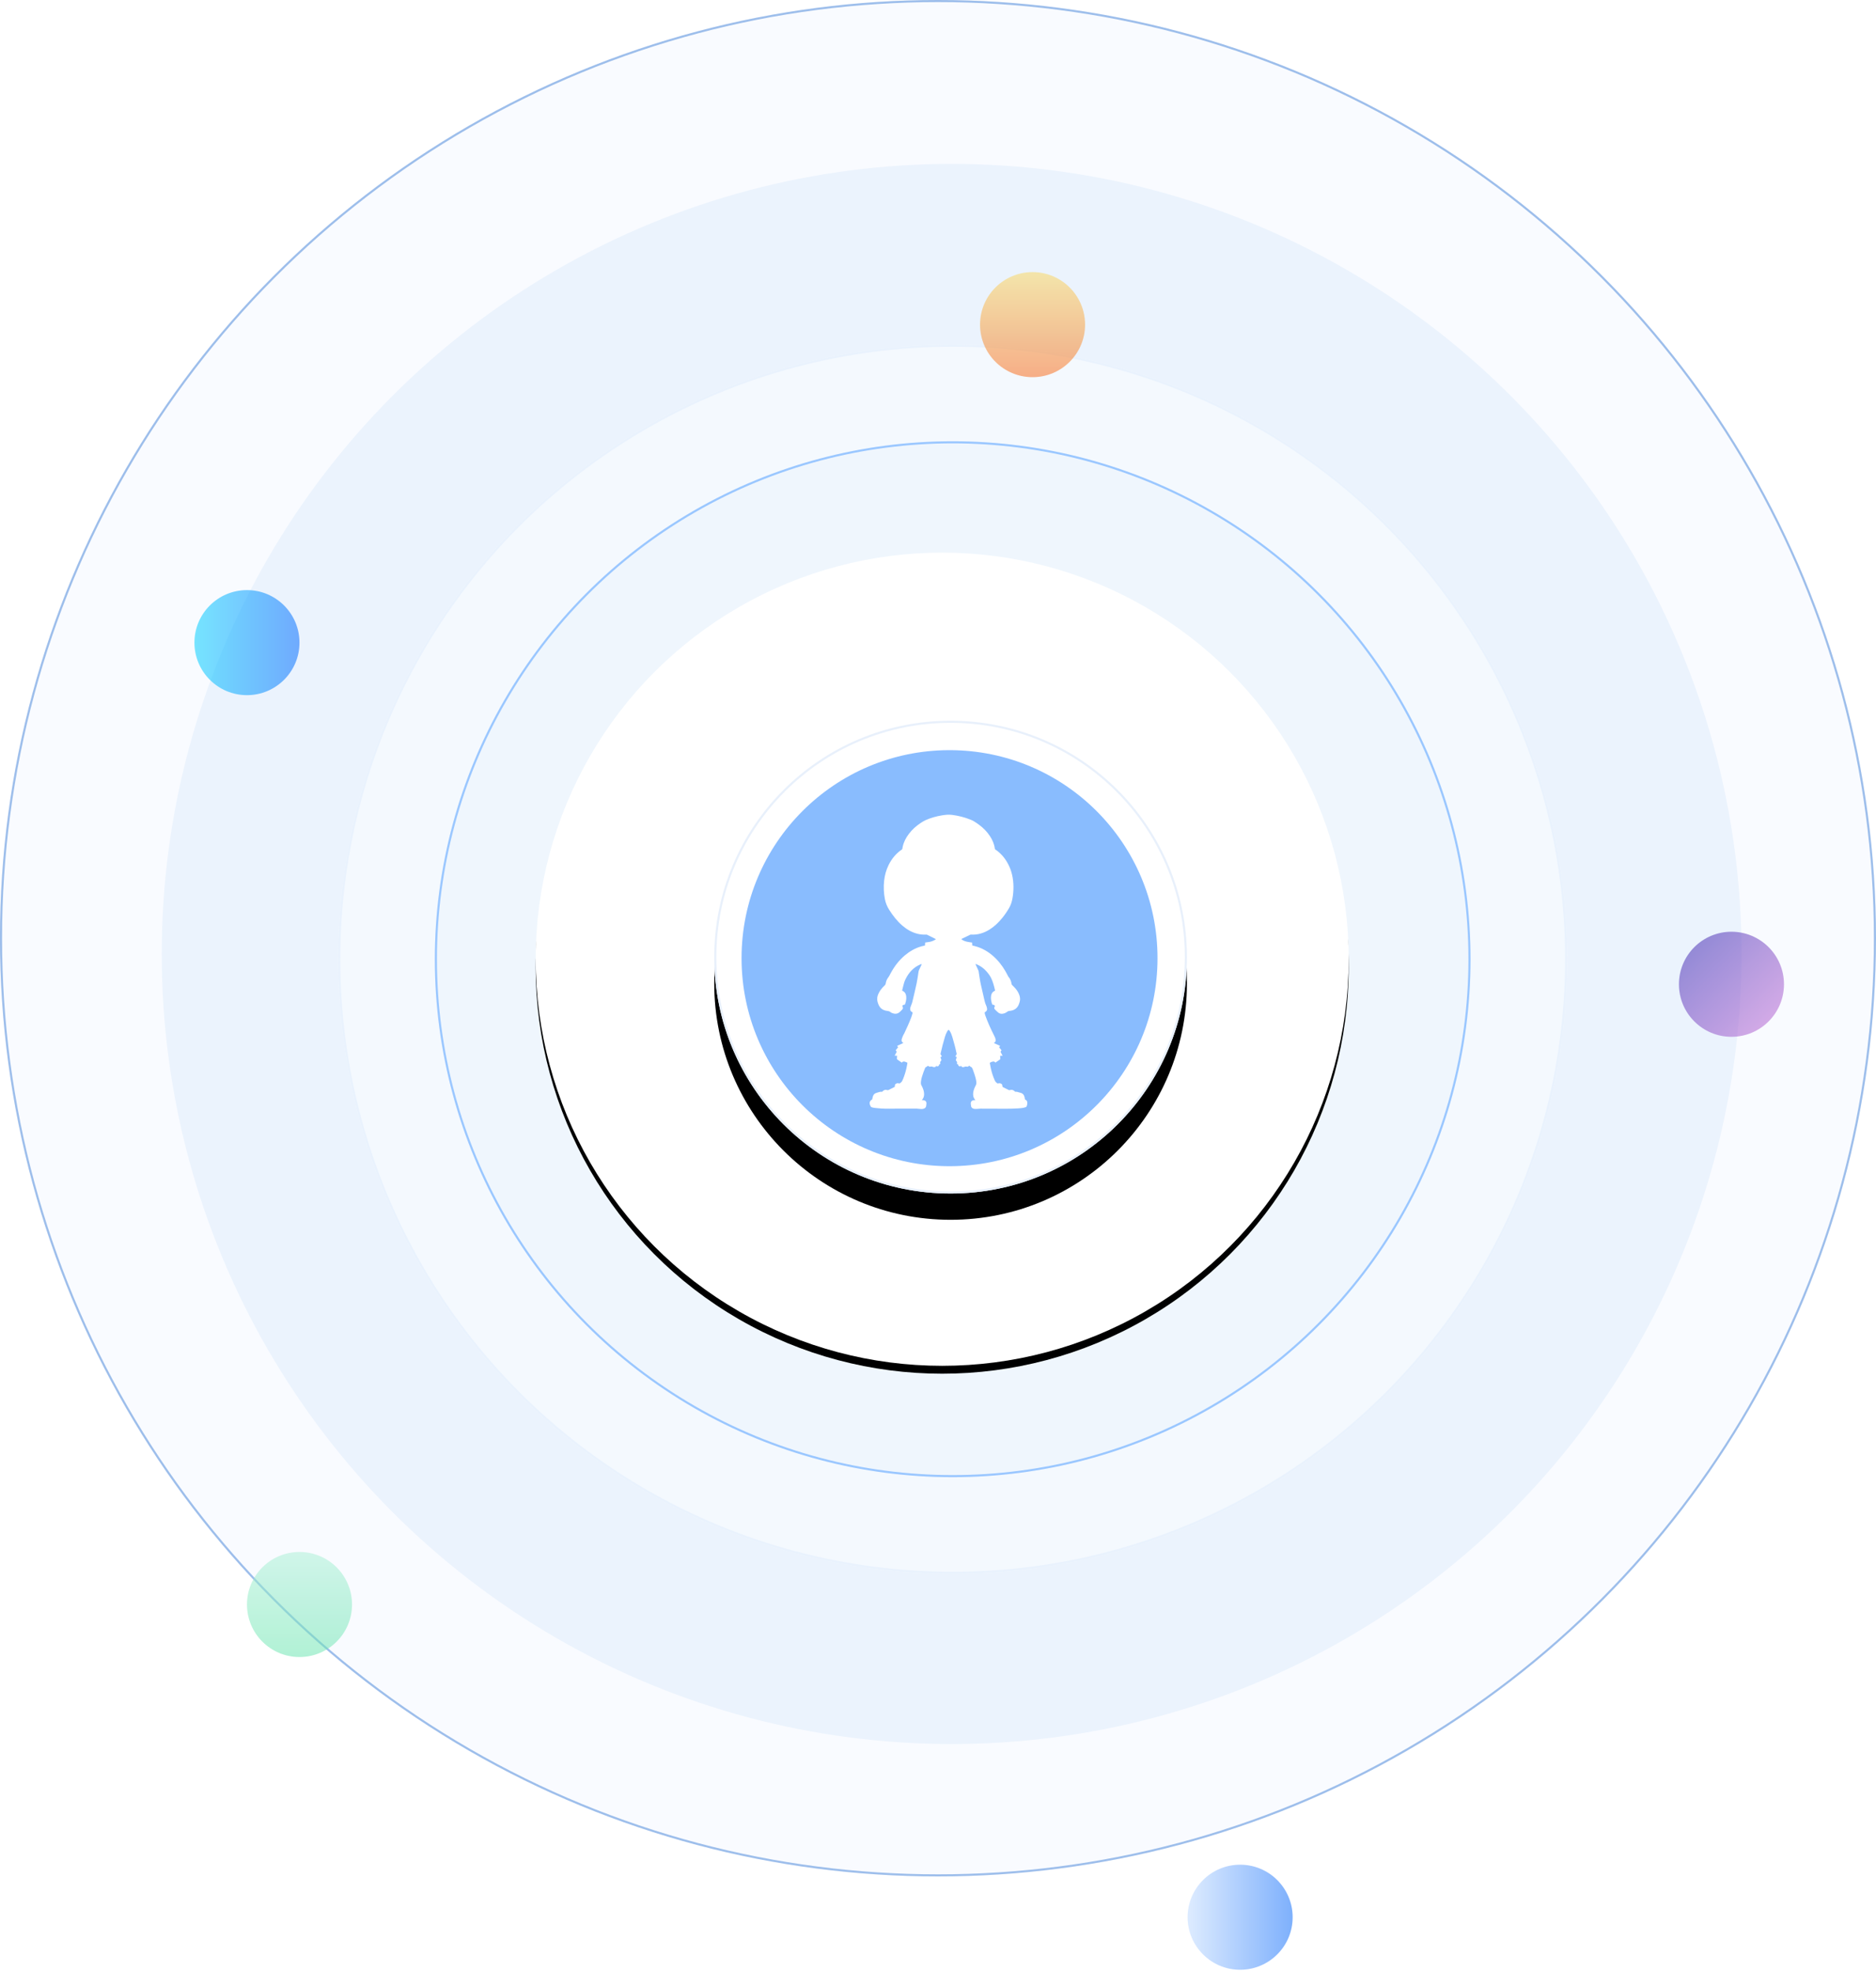 <?xml version="1.0" encoding="UTF-8"?>
<svg width="714px" height="750px" viewBox="0 0 714 750" version="1.1" xmlns="http://www.w3.org/2000/svg" xmlns:xlink="http://www.w3.org/1999/xlink">
    <!-- Generator: Sketch 49.3 (51167) - http://www.bohemiancoding.com/sketch -->
    <title>星盘bg</title>
    <desc>Created with Sketch.</desc>
    <defs>
        <ellipse id="path-1" cx="357.992" cy="357" rx="357.008" ry="357"></ellipse>
        <ellipse id="path-2" cx="363.589" cy="364.996" rx="233.874" ry="233.869"></ellipse>
        <ellipse id="path-3" cx="363.589" cy="364.996" rx="197.094" ry="197.09"></ellipse>
        <ellipse id="path-4" cx="359.592" cy="364.996" rx="154.717" ry="154.713"></ellipse>
        <filter x="-5.3%" y="-4.4%" width="110.7%" height="110.7%" filterUnits="objectBoundingBox" id="filter-5">
            <feOffset dx="0" dy="3" in="SourceAlpha" result="shadowOffsetOuter1"></feOffset>
            <feGaussianBlur stdDeviation="5" in="shadowOffsetOuter1" result="shadowBlurOuter1"></feGaussianBlur>
            <feColorMatrix values="0 0 0 0 0.91   0 0 0 0 0.941   0 0 0 0 0.984  0 0 0 1 0" type="matrix" in="shadowBlurOuter1"></feColorMatrix>
        </filter>
        <ellipse id="path-6" cx="362.79" cy="364.196" rx="89.952" ry="89.95"></ellipse>
        <filter x="-13.6%" y="-8.1%" width="127.2%" height="127.2%" filterUnits="objectBoundingBox" id="filter-7">
            <feOffset dx="0" dy="10" in="SourceAlpha" result="shadowOffsetOuter1"></feOffset>
            <feGaussianBlur stdDeviation="6.5" in="shadowOffsetOuter1" result="shadowBlurOuter1"></feGaussianBlur>
            <feComposite in="shadowBlurOuter1" in2="SourceAlpha" operator="out" result="shadowBlurOuter1"></feComposite>
            <feColorMatrix values="0 0 0 0 0.796   0 0 0 0 0.89   0 0 0 0 0.925  0 0 0 1 0" type="matrix" in="shadowBlurOuter1"></feColorMatrix>
        </filter>
        <linearGradient x1="50%" y1="0%" x2="50%" y2="100%" id="linearGradient-8">
            <stop stop-color="#FAD961" offset="0%"></stop>
            <stop stop-color="#F76B1C" offset="100%"></stop>
        </linearGradient>
        <linearGradient x1="100%" y1="50%" x2="-20.452%" y2="50%" id="linearGradient-9">
            <stop stop-color="#006AFF" offset="0%"></stop>
            <stop stop-color="#00E4FF" offset="100%"></stop>
        </linearGradient>
        <linearGradient x1="50%" y1="0%" x2="50%" y2="100%" id="linearGradient-10">
            <stop stop-color="#ACF0D6" offset="0%"></stop>
            <stop stop-color="#6BE5B0" offset="100%"></stop>
        </linearGradient>
        <linearGradient x1="3.001%" y1="50%" x2="100%" y2="50%" id="linearGradient-11">
            <stop stop-color="#BBD7FF" offset="0%"></stop>
            <stop stop-color="#0B6AFA" offset="100%"></stop>
        </linearGradient>
        <linearGradient x1="0%" y1="0%" x2="102%" y2="101%" id="linearGradient-12">
            <stop stop-color="#3023AE" offset="0%"></stop>
            <stop stop-color="#C86DD7" offset="100%"></stop>
        </linearGradient>
    </defs>
    <g id="Page-1" stroke="none" stroke-width="1" fill="none" fill-rule="evenodd">
        <g id="首页2" transform="translate(-554, -1610)">
            <g id="星盘bg" transform="translate(553, 1610)">
                <g id="Oval-16">
                    <use fill="#F9FBFF" fill-rule="evenodd" xlink:href="#path-1"></use>
                    <ellipse stroke="#9DBEEB" stroke-width="0.8" cx="357.992" cy="357" rx="356.608" ry="356.6"></ellipse>
                </g>
                <ellipse id="Oval-15" fill="#EBF3FD" cx="363.19" cy="362.997" rx="300.638" ry="300.632"></ellipse>
                <g id="Oval-14">
                    <use fill="#F4F9FE" fill-rule="evenodd" xlink:href="#path-2"></use>
                    <ellipse stroke="#E9F2FD" stroke-width="0.8" cx="363.589" cy="364.996" rx="233.474" ry="233.469"></ellipse>
                </g>
                <g id="Oval-13">
                    <use fill="#EFF6FD" fill-rule="evenodd" xlink:href="#path-3"></use>
                    <ellipse stroke="#9AC7FF" stroke-width="0.8" cx="363.589" cy="364.996" rx="196.694" ry="196.69"></ellipse>
                </g>
                <g id="Oval-12">
                    <use fill="black" fill-opacity="1" filter="url(#filter-5)" xlink:href="#path-4"></use>
                    <use fill="#FFFFFF" fill-rule="evenodd" xlink:href="#path-4"></use>
                </g>
                <g id="Oval-11">
                    <use fill="black" fill-opacity="1" filter="url(#filter-7)" xlink:href="#path-6"></use>
                    <use fill="#FFFFFF" fill-rule="evenodd" xlink:href="#path-6"></use>
                    <ellipse stroke="#E8F0FB" stroke-width="0.8" cx="362.79" cy="364.196" rx="89.552" ry="89.55"></ellipse>
                </g>
                <ellipse id="Oval-10" fill="#60A5FE" opacity="0.741" cx="362.39" cy="364.596" rx="79.157" ry="79.156"></ellipse>
                <g id="Group-13" transform="translate(75, 103.539)" opacity="0.528">
                    <ellipse id="Oval-17" fill="url(#linearGradient-8)" cx="318.989" cy="19.989" rx="19.989" ry="19.989"></ellipse>
                    <ellipse id="Oval-17-Copy-2" fill="url(#linearGradient-9)" cx="19.989" cy="140.989" rx="19.989" ry="19.989"></ellipse>
                    <ellipse id="Oval-17-Copy-3" fill="url(#linearGradient-10)" cx="39.989" cy="506.989" rx="19.989" ry="19.989"></ellipse>
                    <ellipse id="Oval-17-Copy-4" fill="url(#linearGradient-11)" cx="397.989" cy="625.989" rx="19.989" ry="19.989"></ellipse>
                    <ellipse id="Oval-17-Copy" fill="url(#linearGradient-12)" cx="584.989" cy="270.989" rx="19.989" ry="19.989"></ellipse>
                </g>
                <g id="logo-copy-4" transform="translate(332, 310)" fill="#FFFFFF">
                    <path d="M59.747,110.948 C59.679,111.109 59.58,111.226 59.418,111.273 C59.055,111.379 58.693,111.509 58.323,111.568 C57.77,111.655 57.209,111.706 56.651,111.742 C55.061,111.845 53.472,111.899 51.878,111.889 C48.629,111.867 45.38,111.863 42.131,111.858 C41.839,111.858 41.546,111.913 41.254,111.929 C40.838,111.952 40.421,111.989 40.008,111.967 C39.758,111.954 39.5,111.873 39.269,111.769 C38.804,111.556 38.567,111.172 38.55,110.649 C38.545,110.49 38.518,110.331 38.494,110.173 C38.357,109.272 38.798,108.705 39.697,108.628 C39.782,108.621 39.868,108.627 39.954,108.62 C40.031,108.615 40.107,108.602 40.194,108.59 C40.168,108.537 40.163,108.511 40.148,108.494 C39.427,107.684 39.264,106.721 39.411,105.679 C39.546,104.733 39.904,103.868 40.353,103.034 C40.462,102.831 40.538,102.6 40.574,102.374 C40.662,101.813 40.549,101.257 40.431,100.714 C40.144,99.391 39.665,98.126 39.217,96.854 C39.143,96.645 39.021,96.455 38.917,96.258 C38.84,96.11 38.731,96.025 38.558,95.977 C38.391,95.932 38.244,95.801 38.1,95.691 C38.01,95.621 37.941,95.523 37.859,95.432 C37.635,95.825 37.383,95.96 36.963,95.856 C36.635,95.775 36.347,95.81 36.041,95.949 C35.52,96.186 35.105,96.07 34.747,95.633 C34.709,95.585 34.672,95.536 34.628,95.491 C34.619,95.482 34.587,95.495 34.563,95.499 C34.556,95.601 34.55,95.702 34.542,95.829 C34.32,95.763 34.129,95.719 33.949,95.645 C33.874,95.612 33.78,95.521 33.77,95.447 C33.727,95.128 33.548,94.941 33.267,94.826 C33.222,94.808 33.18,94.781 33.173,94.777 C33.217,94.526 33.309,94.321 33.267,94.148 C33.225,93.97 33.05,93.825 32.935,93.665 C32.919,93.645 32.906,93.625 32.888,93.606 C32.769,93.488 32.76,93.36 32.823,93.202 C32.935,92.918 33.028,92.624 33.132,92.329 C32.949,92.174 32.783,92.033 32.611,91.888 C32.656,91.818 32.682,91.758 32.724,91.716 C33.089,91.35 33.222,90.938 32.977,90.448 C32.598,88.472 32.012,86.552 31.467,84.621 C31.251,83.858 30.963,83.117 30.558,82.432 C30.428,82.211 30.299,81.979 30.027,81.865 C29.777,81.998 29.633,82.228 29.499,82.463 C29.116,83.132 28.838,83.848 28.622,84.587 C28.01,86.68 27.432,88.782 26.975,90.916 C26.939,91.085 26.967,91.197 27.065,91.321 C27.206,91.503 27.334,91.693 27.474,91.888 C27.273,92.054 27.105,92.193 26.94,92.328 C27.035,92.594 27.103,92.835 27.206,93.058 C27.324,93.315 27.307,93.528 27.099,93.727 C26.816,93.997 26.698,94.307 26.907,94.682 C26.916,94.698 26.899,94.728 26.892,94.773 C26.799,94.828 26.684,94.877 26.593,94.955 C26.505,95.03 26.389,95.13 26.38,95.229 C26.35,95.55 26.167,95.677 25.887,95.729 C25.802,95.743 25.723,95.78 25.639,95.798 C25.609,95.806 25.571,95.788 25.541,95.782 C25.528,95.675 25.516,95.576 25.5,95.436 C25.421,95.523 25.37,95.562 25.343,95.614 C25.161,95.976 24.836,96.063 24.48,96.047 C24.303,96.04 24.115,95.992 23.955,95.916 C23.709,95.799 23.469,95.76 23.209,95.84 C22.777,95.973 22.442,95.833 22.219,95.493 C22.001,95.656 21.808,95.88 21.571,95.956 C21.33,96.036 21.186,96.16 21.099,96.371 C20.891,96.872 20.679,97.374 20.501,97.887 C20.103,99.033 19.688,100.176 19.532,101.391 C19.449,102.039 19.418,102.679 19.833,103.248 C19.89,103.326 19.925,103.422 19.969,103.512 C20.401,104.414 20.715,105.348 20.711,106.365 C20.71,107.122 20.502,107.808 20.012,108.394 C19.969,108.447 19.931,108.507 19.862,108.605 C20.088,108.616 20.268,108.615 20.445,108.636 C21.311,108.737 21.719,109.29 21.579,110.16 C21.558,110.293 21.539,110.43 21.534,110.565 C21.507,111.264 21.176,111.706 20.513,111.893 C19.97,112.046 19.421,112.01 18.87,111.941 C18.591,111.906 18.31,111.86 18.03,111.859 C15.504,111.848 12.978,111.83 10.451,111.851 C8.479,111.867 6.506,111.925 4.535,111.813 C3.796,111.773 3.06,111.669 2.321,111.621 C1.878,111.594 1.452,111.499 1.021,111.404 C0.577,111.307 0.31,111.068 0.208,110.617 C0.168,110.443 0.071,110.282 0,110.115 L0,109.37 C0.051,109.289 0.114,109.213 0.151,109.124 C0.276,108.825 0.479,108.605 0.763,108.458 C0.849,108.414 0.931,108.363 0.944,108.355 C1.064,107.869 1.128,107.437 1.277,107.035 C1.51,106.404 1.975,106.001 2.631,105.836 C2.856,105.78 3.077,105.702 3.297,105.63 C3.755,105.48 4.215,105.356 4.739,105.459 C4.777,105.407 4.814,105.341 4.866,105.289 C5.395,104.75 6.006,104.529 6.737,104.81 C6.892,104.87 7.022,104.831 7.158,104.763 C7.86,104.408 8.563,104.058 9.265,103.703 C9.371,103.648 9.467,103.573 9.574,103.504 C9.574,103.365 9.562,103.241 9.576,103.118 C9.611,102.811 9.708,102.517 9.998,102.375 C10.353,102.204 10.732,102.077 11.126,102.258 C11.243,102.313 11.322,102.305 11.429,102.24 C11.872,101.975 12.241,101.648 12.441,101.15 C12.548,100.887 12.684,100.635 12.789,100.371 C13.424,98.765 13.897,97.113 14.198,95.41 C14.257,95.073 14.308,94.734 14.368,94.369 C14.049,94.236 13.774,94.1 13.484,94.008 C13.017,93.86 12.561,93.829 12.241,94.347 C11.688,93.966 11.156,93.591 10.612,93.235 C10.424,93.111 10.346,92.974 10.369,92.748 C10.403,92.418 10.412,92.085 10.433,91.702 L9.499,91.702 C9.787,91.16 10.041,90.683 10.288,90.216 C10.151,90.003 10.032,89.818 9.898,89.61 C10.208,89.245 10.508,88.892 10.808,88.537 C10.685,88.335 10.577,88.158 10.459,87.962 C11.243,87.564 12.041,87.267 12.82,86.863 C12.205,86.481 12.014,86.088 12.187,85.425 C12.312,84.95 12.512,84.492 12.706,84.04 C12.827,83.757 13.019,83.505 13.151,83.227 C14.094,81.235 15.016,79.234 15.8,77.173 C15.994,76.665 16.127,76.135 16.29,75.615 C16.367,75.372 16.336,75.186 16.081,75.062 C15.941,74.994 15.805,74.89 15.703,74.772 C15.595,74.646 15.486,74.494 15.454,74.337 C15.381,73.996 15.382,73.646 15.5,73.311 C15.627,72.948 15.765,72.591 15.896,72.231 C16.002,71.94 16.131,71.655 16.202,71.357 C16.77,68.957 17.363,66.563 17.872,64.151 C18.189,62.647 18.37,61.117 18.62,59.6 C18.647,59.433 18.71,59.267 18.781,59.113 C19.094,58.428 19.417,57.747 19.733,57.063 C19.765,56.994 19.767,56.911 19.786,56.818 C19.715,56.83 19.677,56.83 19.644,56.842 C19.529,56.883 19.413,56.924 19.3,56.972 C16.647,58.077 14.86,60.087 13.616,62.634 C13.155,63.582 12.906,64.614 12.65,65.637 C12.543,66.068 12.446,66.501 12.345,66.933 C12.414,66.975 12.453,67.005 12.496,67.024 C13.301,67.374 13.731,68.011 13.867,68.868 C13.978,69.576 13.932,70.281 13.782,70.976 C13.69,71.409 13.551,71.831 13.447,72.206 C13.16,72.295 12.929,72.34 12.718,72.435 C12.462,72.549 12.396,72.752 12.487,73.021 C12.516,73.101 12.555,73.181 12.598,73.255 C12.707,73.446 12.703,73.639 12.599,73.822 C12.514,73.97 12.414,74.117 12.298,74.241 C12.026,74.525 11.746,74.806 11.455,75.069 C10.832,75.635 10.111,75.866 9.279,75.7 C8.767,75.597 8.278,75.415 7.872,75.089 C7.486,74.78 7.071,74.691 6.596,74.638 C5.047,74.465 3.923,73.664 3.319,72.182 C3.202,71.896 3.109,71.6 3.019,71.303 C2.699,70.242 2.847,69.217 3.279,68.221 C3.834,66.948 4.689,65.899 5.699,64.977 C5.931,64.765 6.056,64.536 6.103,64.228 C6.228,63.433 6.488,62.68 6.983,62.046 C7.282,61.66 7.513,61.246 7.729,60.816 C7.824,60.627 7.923,60.442 8.023,60.257 C9.433,57.665 11.188,55.357 13.454,53.469 C15.311,51.921 17.373,50.753 19.699,50.096 C20.133,49.973 20.578,49.889 21.026,49.784 C21.057,49.407 21.087,49.039 21.119,48.648 C21.279,48.625 21.421,48.599 21.565,48.582 C22.32,48.496 23.073,48.382 23.792,48.122 C24.169,47.986 24.527,47.791 24.884,47.603 C25.003,47.54 25.138,47.454 25.148,47.314 C24.027,46.757 22.93,46.206 21.826,45.669 C21.704,45.611 21.542,45.614 21.4,45.621 C20.328,45.68 19.271,45.577 18.228,45.323 C16.034,44.787 14.144,43.669 12.439,42.206 C10.427,40.48 8.819,38.409 7.407,36.167 C6.624,34.923 6.072,33.593 5.798,32.157 C5.35,29.831 5.236,27.482 5.499,25.118 C5.734,23.014 6.278,21.003 7.219,19.112 C8.401,16.741 10.027,14.752 12.218,13.266 C12.366,13.166 12.435,13.057 12.448,12.877 C12.462,12.668 12.507,12.46 12.55,12.255 C12.945,10.399 13.8,8.768 14.934,7.273 C16.134,5.691 17.586,4.384 19.218,3.282 C19.849,2.856 20.493,2.431 21.181,2.12 C23.215,1.195 25.353,0.607 27.551,0.245 C28.847,0.032 30.145,-0.094 31.464,0.087 C33.82,0.407 36.11,0.969 38.315,1.865 C38.758,2.044 39.203,2.234 39.611,2.481 C40.263,2.874 40.899,3.298 41.515,3.747 C43.179,4.963 44.623,6.405 45.762,8.144 C46.708,9.586 47.394,11.138 47.626,12.871 C47.648,13.036 47.701,13.162 47.855,13.265 C49.9,14.642 51.45,16.473 52.617,18.646 C54.085,21.379 54.69,24.329 54.717,27.417 C54.73,28.897 54.607,30.37 54.345,31.825 C54.116,33.099 53.735,34.328 53.085,35.457 C52.325,36.778 51.471,38.036 50.514,39.219 C49.113,40.949 47.542,42.487 45.657,43.674 C43.487,45.041 41.148,45.772 38.571,45.618 C38.425,45.608 38.262,45.669 38.124,45.736 C37.138,46.205 36.156,46.684 35.173,47.161 C35.087,47.202 35.005,47.247 34.889,47.305 C34.975,47.399 35.026,47.486 35.103,47.534 C35.33,47.679 35.556,47.832 35.801,47.94 C36.49,48.246 37.221,48.403 37.964,48.508 C38.298,48.556 38.631,48.603 38.966,48.651 C38.994,49.065 39.021,49.432 39.044,49.763 C39.71,49.94 40.335,50.073 40.938,50.27 C43.74,51.183 46.111,52.795 48.169,54.902 C49.996,56.774 51.423,58.932 52.584,61.277 C52.654,61.421 52.722,61.573 52.825,61.691 C53.506,62.471 53.858,63.397 54.005,64.412 C54.032,64.597 54.113,64.722 54.243,64.851 C54.662,65.266 55.089,65.68 55.473,66.128 C56.17,66.941 56.726,67.843 57.037,68.884 C57.285,69.713 57.313,70.543 57.037,71.372 C56.959,71.607 56.886,71.844 56.798,72.076 C56.366,73.236 55.587,74.051 54.412,74.429 C53.996,74.563 53.552,74.629 53.117,74.669 C52.858,74.693 52.654,74.766 52.453,74.924 C52.013,75.268 51.521,75.519 50.98,75.661 C50.265,75.848 49.569,75.789 48.981,75.335 C48.488,74.953 48.051,74.494 47.617,74.042 C47.38,73.795 47.323,73.5 47.524,73.16 C47.747,72.777 47.613,72.493 47.194,72.358 C47.021,72.304 46.838,72.275 46.649,72.232 C46.282,71.15 46.03,70.06 46.203,68.909 C46.33,68.066 46.733,67.427 47.509,67.055 C47.575,67.024 47.638,66.989 47.733,66.938 C47.616,66.442 47.516,65.946 47.382,65.459 C46.955,63.892 46.488,62.356 45.535,60.995 C44.275,59.196 42.748,57.771 40.713,56.943 C40.581,56.89 40.444,56.852 40.269,56.792 C40.291,56.892 40.294,56.941 40.312,56.982 C40.618,57.658 40.915,58.338 41.241,59.003 C41.346,59.217 41.446,59.42 41.475,59.66 C41.502,59.88 41.533,60.101 41.57,60.322 C41.824,61.862 42.009,63.414 42.379,64.935 C42.798,66.657 43.165,68.391 43.562,70.117 C43.755,70.963 43.949,71.807 44.329,72.597 C44.466,72.883 44.552,73.201 44.623,73.514 C44.793,74.263 44.653,74.602 44.036,75.037 C44.007,75.059 43.979,75.085 43.945,75.099 C43.769,75.181 43.73,75.325 43.769,75.501 C43.827,75.754 43.872,76.013 43.958,76.257 C44.857,78.82 45.966,81.291 47.196,83.709 C47.381,84.072 47.565,84.437 47.722,84.813 C47.866,85.157 47.953,85.519 47.933,85.9 C47.914,86.259 47.775,86.547 47.461,86.734 C47.404,86.768 47.348,86.804 47.24,86.872 C48.059,87.243 48.826,87.592 49.615,87.95 C49.493,88.166 49.385,88.354 49.276,88.546 C49.585,88.911 49.878,89.257 50.178,89.612 C50.086,89.753 50.015,89.884 49.924,89.999 C49.809,90.142 49.797,90.269 49.895,90.434 C50.077,90.743 50.24,91.064 50.406,91.381 C50.456,91.475 50.495,91.572 50.563,91.721 L49.643,91.721 C49.669,92.105 49.687,92.449 49.716,92.793 C49.73,92.953 49.701,93.074 49.555,93.171 C49.002,93.54 48.456,93.921 47.907,94.294 C47.88,94.312 47.838,94.305 47.793,94.312 C47.601,93.945 47.28,93.883 46.913,93.934 C46.48,93.994 46.096,94.172 45.702,94.417 C45.824,95.058 45.933,95.691 46.063,96.32 C46.406,97.965 46.919,99.551 47.599,101.085 C47.855,101.661 48.263,102.053 48.822,102.326 C49.068,102.149 49.339,102.16 49.626,102.219 C50.232,102.345 50.486,102.608 50.494,103.226 C50.496,103.464 50.581,103.589 50.776,103.686 C51.469,104.03 52.158,104.381 52.847,104.733 C53.042,104.833 53.22,104.855 53.441,104.776 C53.992,104.577 54.503,104.711 54.962,105.062 C55.05,105.129 55.138,105.201 55.209,105.285 C55.313,105.409 55.426,105.446 55.591,105.432 C55.795,105.415 56.011,105.435 56.209,105.483 C56.578,105.572 56.933,105.719 57.303,105.799 C58.228,105.997 58.741,106.595 58.954,107.491 C59.019,107.767 59.047,108.051 59.095,108.343 C59.158,108.376 59.222,108.411 59.286,108.443 C59.745,108.675 59.98,109.051 59.998,109.57 C60.014,110.049 59.934,110.506 59.747,110.948 Z" id="Fill-1"></path>
                </g>
            </g>
        </g>
    </g>
</svg>